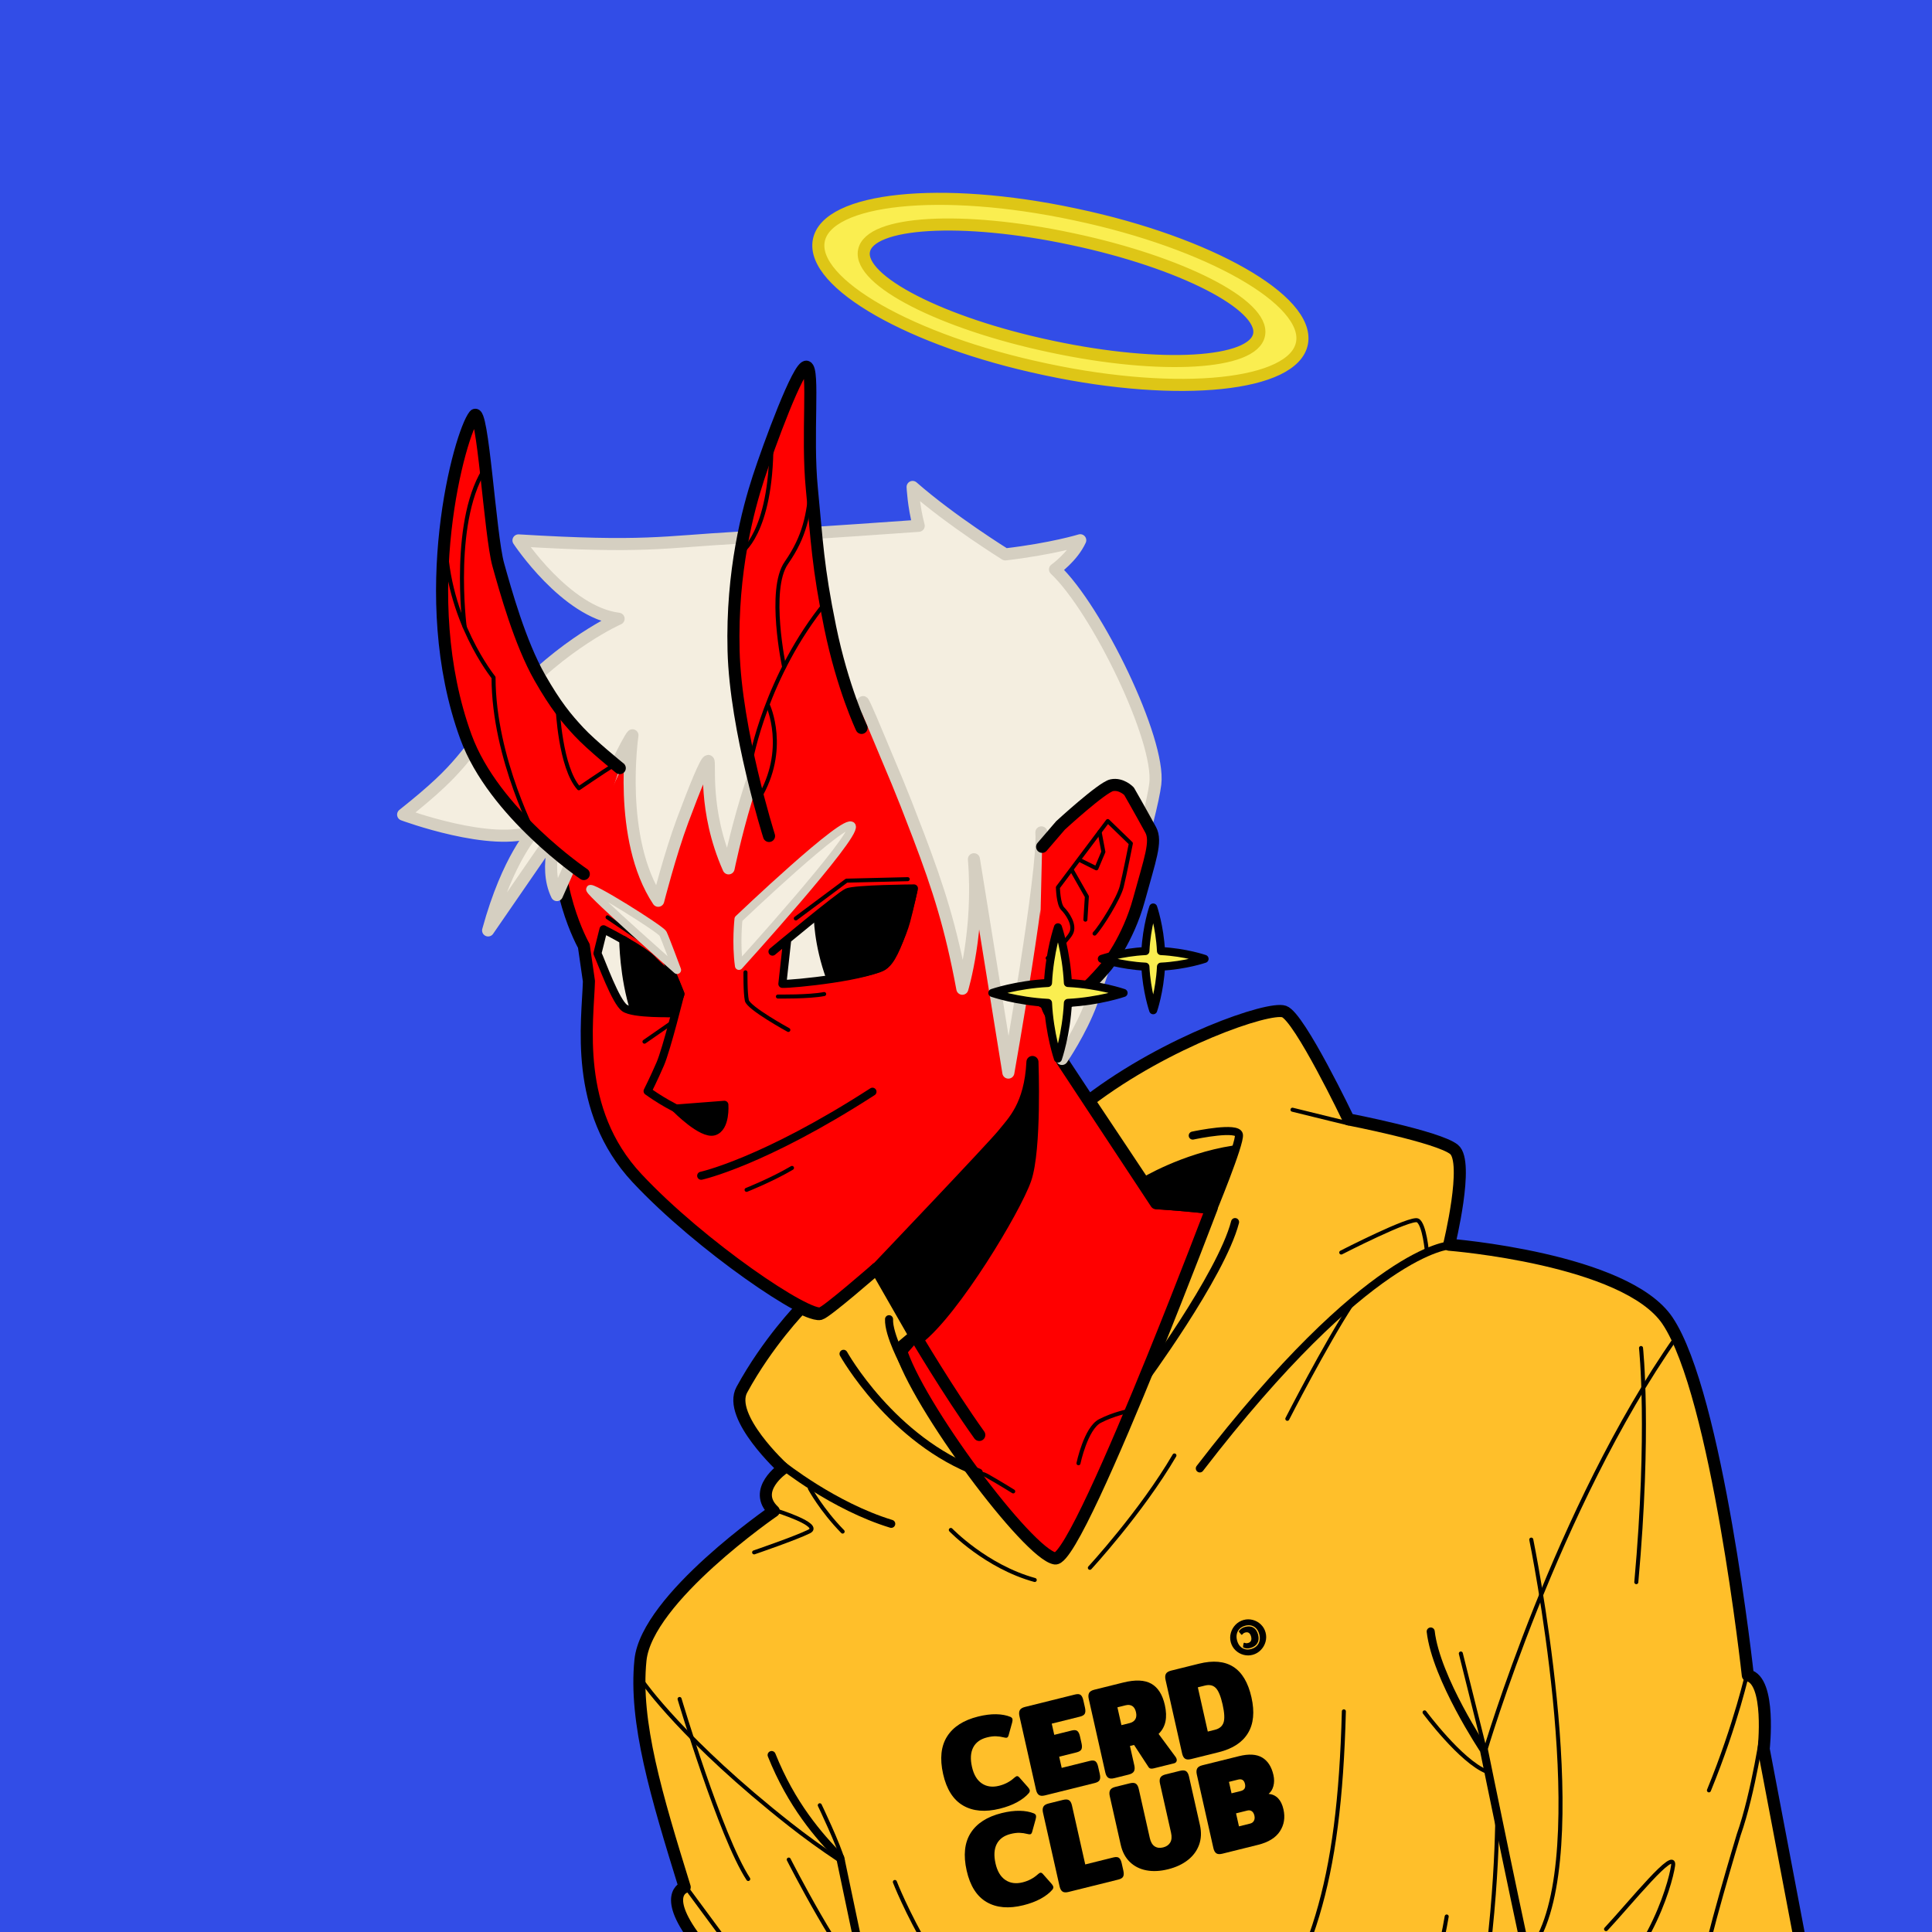 <?xml version="1.0" encoding="UTF-8" standalone="no"?>
<svg height="100%" stroke-miterlimit="10" style="fill-rule:nonzero;clip-rule:evenodd;stroke-linecap:round;stroke-linejoin:round;" version="1.1" viewBox="0 0 2400 2400" width="100%" xml:space="preserve" xmlns="http://www.w3.org/2000/svg" xmlns:vectornator="http://vectornator.io" xmlns:xlink="http://www.w3.org/1999/xlink">
	<rect x="0" y="0" width="2400" height="2400" fill="#333333" stroke="none"/>
	<defs>
		<clipPath id="TextBounds">
			<rect height="1.581" width="21.2" x="1154.99" y="2205.68" />
		</clipPath>
	
	</defs>
	<g id="BG" vectornator:layerName="BG">
		<path d="M-49.677-23.913L2426.55-23.913L2426.55 2443.71L-49.677 2443.71L-49.677-23.913Z" fill="#324de7" fill-rule="evenodd" opacity="1" stroke="#000000" stroke-linecap="round" stroke-linejoin="round" stroke-width="10" />
	</g>
	<g id="Body" vectornator:layerName="Body">
		<path d="M1001.83 713.594C1136.33 665.497 1335.79 735.625 1370.92 913.788C1406.05 1091.95 1319.48 1317.79 1319.48 1317.79L1436.16 1494.7C1436.16 1494.7 1611.26 1502.48 1796.51 1563.28C1796.51 1563.28 2083.96 1507.74 2122.35 1828.34C2142.91 2000.01 2142.91 2036 2142.91 2036L2224.4 2491.68L1933.02 2497.02L1893.02 2266.02L1840.02 2504.02L902.097 2493.62L889.188 2401.97C889.188 2401.97 775.585 2116.67 814.313 2052.12C853.042 1987.58 976.972 1883.01 976.972 1883.01C976.972 1883.01 1066.05 1734.55 1137.05 1658.39L1089.28 1575.77C1089.28 1575.77 1043.32 1620.52 1020.77 1631.27C1004.9 1638.83 870.55 1548.25 791.298 1463.51C712.045 1378.76 730.267 1268.47 731.592 1218.88L725.27 1175.06C725.27 1175.06 553.006 874.092 1001.83 713.594Z" fill="#ff0000" fill-rule="evenodd" opacity="1" stroke="#000000" stroke-linecap="round" stroke-linejoin="round" stroke-width="15" />
		<path d="M1893.09 2269.75C1893.09 2269.75 1856.78 2139.65 1849.22 2123.01L1797.78 2054.93" fill="none" fill-rule="evenodd" opacity="1" stroke="#000000" stroke-linecap="round" stroke-linejoin="round" stroke-width="10" />
		<path d="M1005.93 2241.34L1048.4 2293.55C1048.4 2293.55 1080.25 2432.45 1095.29 2491.73" fill="none" fill-rule="evenodd" opacity="1" stroke="#000000" stroke-linecap="round" stroke-linejoin="round" stroke-width="10" />
		<path d="M1089.04 1576.42C1089.04 1576.42 1233.61 1424.71 1246.05 1409.16C1258.48 1393.62 1279.79 1373.95 1282.54 1319.24C1282.54 1319.24 1286.69 1427.7 1273.77 1464.84C1260.86 1501.97 1184.92 1628.43 1140.19 1662.89L1089.04 1576.42Z" fill="#000000" fill-rule="evenodd" opacity="1" stroke="#000000" stroke-linecap="round" stroke-linejoin="round" stroke-width="15" />
		<path d="M1020.28 1861.04C1020.28 1861.04 1163.58 1842.87 1178.96 1841.47C1194.34 1840.07 1209.71 1824 1225.79 1833.08C1241.87 1842.17 1258.65 1852.66 1258.65 1852.66" fill="#ab7070" fill-opacity="0" fill-rule="evenodd" opacity="1" stroke="#000000" stroke-linecap="round" stroke-linejoin="round" stroke-width="5" />
		<path d="M1339.73 1817.71C1339.73 1817.71 1348.82 1774.37 1366.29 1765.28C1383.77 1756.19 1402.64 1752.7 1402.64 1752.7C1402.64 1752.7 1524.16 1665.58 1685.96 1602.64" fill="#ab7070" fill-opacity="0" fill-rule="evenodd" opacity="1" stroke="#000000" stroke-linecap="round" stroke-linejoin="round" stroke-width="5" />
		<path d="M1136.53 1658.37C1136.53 1658.37 1177.76 1728.41 1216.5 1782.55" fill="#ab7070" fill-opacity="0" fill-rule="evenodd" opacity="1" stroke="#000000" stroke-linecap="round" stroke-linejoin="round" stroke-width="15" />
		<path d="M827.44 1190.41L845.203 1234.35C845.203 1234.35 828.096 1303.33 820.255 1321.49C812.414 1339.65 804.458 1355.43 804.458 1355.43C804.458 1355.43 831.371 1375.32 857.699 1384.68" fill="#ab7070" fill-opacity="0" fill-rule="evenodd" opacity="1" stroke="#000000" stroke-linecap="round" stroke-linejoin="round" stroke-width="10" />
		<path d="M926.061 1207.86C926.061 1207.86 925.722 1233.3 927.757 1242.79C929.791 1252.29 979.304 1279.42 979.304 1279.42" fill="#f4eee0" fill-opacity="0" fill-rule="evenodd" opacity="1" stroke="#000000" stroke-linecap="round" stroke-linejoin="round" stroke-width="5" />
		<path d="M800.583 1294L833.818 1270.94" fill="#f4eee0" fill-opacity="0" fill-rule="evenodd" opacity="1" stroke="#000000" stroke-linecap="round" stroke-linejoin="round" stroke-width="5" />
		<path d="M1296.15 1243.93C1296.15 1243.93 1302.77 1273.89 1329.23 1285.18L1346.74 1228.75C1346.74 1228.75 1332.34 1260.66 1296.15 1243.93Z" fill="#000000" fill-rule="evenodd" opacity="1" stroke="#000000" stroke-linecap="round" stroke-linejoin="round" stroke-width="10" />
		<path d="M839.562 1377.07L899.847 1372.41C899.847 1372.41 902.004 1400.99 886.937 1405.49C871.869 1409.98 839.562 1377.07 839.562 1377.07Z" fill="#000000" fill-rule="evenodd" opacity="1" stroke="#000000" stroke-linecap="round" stroke-linejoin="round" stroke-width="10" />
	</g>
	<g id="Mouth" vectornator:layerName="Mouth">
		<path d="M871.027 1460.56C871.027 1460.56 947.89 1443.93 1083.83 1356.17" fill="#ff0000" fill-opacity="0" fill-rule="evenodd" opacity="1" stroke="#000000" stroke-linecap="round" stroke-linejoin="round" stroke-width="10" />
		<path d="M927.429 1478.07C927.429 1478.07 958.555 1465.75 983.845 1450.84" fill="#ff0000" fill-opacity="0" fill-rule="evenodd" opacity="1" stroke="#000000" stroke-linecap="round" stroke-linejoin="round" stroke-width="5" />
	</g>
	<g id="Eyes" vectornator:layerName="Eyes">
		<path d="M959.599 1182.15C959.599 1182.15 1042.93 1112.71 1052.54 1108.44C1062.16 1104.16 1135.34 1103.63 1135.34 1103.63C1135.34 1103.63 1118.78 1182.15 1100.62 1197.64C1082.46 1213.13 984.17 1222.75 971.884 1222.21L977.76 1168.8" fill="#f4eee0" fill-rule="evenodd" opacity="1" stroke="#000000" stroke-linecap="round" stroke-linejoin="round" stroke-width="10" />
		<path d="M749.674 1154.37C749.674 1154.37 801.488 1180.55 812.171 1193.9L839.413 1220.61L845.289 1235.03L836.208 1258.53C836.208 1258.53 786.937 1260.03 775.848 1252.12C764.759 1244.22 747.538 1196.04 742.196 1184.29L749.674 1154.37Z" fill="#f4eee0" fill-rule="evenodd" opacity="1" stroke="#000000" stroke-linecap="round" stroke-linejoin="round" stroke-width="10" />
		<path d="M966.352 1237.93C966.352 1237.93 1005.27 1238.55 1023.81 1234.84" fill="#f4eee0" fill-opacity="0" fill-rule="evenodd" opacity="1" stroke="#000000" stroke-linecap="round" stroke-linejoin="round" stroke-width="5" />
		<path d="M988.594 1140.94L1051.61 1093.98L1127.6 1092.13" fill="#f4eee0" fill-opacity="0" fill-rule="evenodd" opacity="1" stroke="#000000" stroke-linecap="round" stroke-linejoin="round" stroke-width="5" />
		<path d="M754.747 1139.5C763.329 1145.2 808.543 1176.09 808.543 1176.09L829.09 1195.52" fill="#f4eee0" fill-opacity="0" fill-rule="evenodd" opacity="1" stroke="#000000" stroke-linecap="round" stroke-linejoin="round" stroke-width="5" />
	</g>
	<g id="Pupils" vectornator:layerName="Pupils">
		<path d="M774.21 1167.42C774.21 1167.42 774.568 1214.02 788.19 1255.6C788.19 1255.6 826.546 1259.19 834.432 1258.47L842.677 1235.89L836.225 1215.81L801.812 1186.06L774.21 1167.42Z" fill="#000000" fill-rule="evenodd" opacity="1" stroke="#000000" stroke-linecap="round" stroke-linejoin="round" stroke-width="10" />
		<path d="M1015.94 1137.32C1015.94 1137.32 1015.49 1171.75 1031.57 1215.5C1031.57 1215.5 1087.47 1207.41 1097.4 1200.39C1107.33 1193.37 1121.39 1160.42 1125.77 1144.03C1130.15 1127.64 1134.7 1105.92 1134.7 1105.92L1054.14 1108.33L1015.94 1137.32Z" fill="#000000" fill-rule="evenodd" opacity="1" stroke="#000000" stroke-linecap="round" stroke-linejoin="round" stroke-width="10" />
	</g>
	<g id="Hair" vectornator:layerName="Hair">
		<path d="M715.844 1016.69C721.027 1009.89 726.279 1003.11 731.56 996.429" fill="#f4eee0" fill-rule="evenodd" opacity="1" stroke="#b1aca0" stroke-linecap="round" stroke-linejoin="round" stroke-width="10" />
		<path d="M691.843 1111.91C691.843 1111.91 774.095 925.594 785.642 913.415C785.642 913.415 766.539 1042.01 817.662 1118.97C817.662 1118.97 832.504 1060.7 847.896 1019.47C863.288 978.245 876.481 945.812 879.78 945.262C883.078 944.712 872.792 1006.14 905.09 1078.71C905.09 1078.71 936.813 921.724 982.906 870.74C982.906 870.74 987.991 913.384 1010.97 952.463C1010.97 952.463 1038.24 909.466 1072.18 872.177C1072.18 872.177 1073.76 872.958 1092.71 918.813C1111.67 964.669 1116.2 972.955 1141.19 1038.73C1166.19 1104.51 1181.36 1152.4 1195.45 1228.25C1195.45 1228.25 1217.24 1156.68 1209.84 1067.37L1252.62 1332.42C1252.62 1332.42 1297.3 1080.87 1293.65 1034.02L1307.9 1248.58C1307.9 1248.58 1306.41 1275.85 1319.22 1315.45C1319.22 1315.45 1342.69 1281.17 1355.85 1245.37C1388.17 1157.4 1430.44 1012.78 1435.14 973.868C1441.76 919.116 1362.34 756.064 1310.59 707.328C1310.59 707.328 1332.27 692.129 1341.92 671.097C1341.92 671.097 1307.45 681.785 1248.83 688.681C1248.83 688.681 1181.6 646.962 1133.68 604.899C1133.68 604.899 1134.71 628.689 1141.26 653.168C1141.26 653.168 1011.76 662.511 917.134 667.918C822.51 673.325 800.881 680.76 644.075 671.297C644.075 671.297 702.878 760.514 768.439 768.625C768.439 768.625 699.498 799.04 634.613 871.36C569.728 943.68 579.866 949.087 500.787 1011.94C500.787 1011.94 611.633 1053.17 663.676 1032.22C663.676 1032.22 631.137 1065.34 606.36 1155.81L694.361 1028.08C694.361 1028.08 674.13 1075.72 691.843 1111.91Z" fill="#f4eee0" fill-rule="evenodd" opacity="1" stroke="#d5cfc1" stroke-linecap="round" stroke-linejoin="round" stroke-width="15" />
		<path d="M917.396 1141.63C917.396 1141.63 914.005 1171.59 917.962 1199.86C917.962 1199.86 1063.59 1039.35 1058.16 1026.31C1052.5 1012.74 917.396 1141.63 917.396 1141.63Z" fill="#f4eee0" fill-rule="evenodd" opacity="1" stroke="#d5cfc1" stroke-linecap="round" stroke-linejoin="round" stroke-width="10" />
		<path d="M841.081 1204.94C841.081 1204.94 735.935 1112.23 733.109 1104.89C730.282 1097.54 820.73 1154.07 823.557 1159.72C826.383 1165.37 841.081 1204.94 841.081 1204.94Z" fill="#f4eee0" fill-rule="evenodd" opacity="1" stroke="#d5cfc1" stroke-linecap="round" stroke-linejoin="round" stroke-width="10" />
	</g>
	<g id="Ears" vectornator:layerName="Ears">
		<path d="M1290.09 1240.66C1290.09 1240.66 1304.92 1254.25 1324.69 1245.6C1344.46 1236.95 1374.52 1200.3 1374.52 1200.3C1374.52 1200.3 1401.3 1167.35 1414.89 1117.51C1428.48 1067.67 1437.28 1045.29 1429.38 1030.81C1415.67 1005.7 1402.55 982.93 1402.55 982.93C1402.55 982.93 1393.09 972.965 1381.04 975.46C1368.98 977.954 1317.43 1025.35 1317.43 1025.35L1294.56 1051.96" fill="#ff0000" fill-rule="evenodd" opacity="1" stroke="#000000" stroke-linecap="round" stroke-linejoin="round" stroke-width="15" />
		<path d="M1301.42 1190.25C1301.42 1190.25 1325.1 1169.76 1330.56 1159.29C1336.03 1148.81 1325.55 1134.24 1320.09 1128.78C1314.62 1123.31 1314.17 1102.36 1314.17 1102.36L1376.1 1019.94L1404.79 1047.72C1404.79 1047.72 1397.05 1086.88 1393.41 1101.45C1389.76 1116.02 1367.9 1151.09 1359.71 1159.74" fill="#ab7070" fill-opacity="0" fill-rule="evenodd" opacity="1" stroke="#000000" stroke-linecap="round" stroke-linejoin="round" stroke-width="5" />
		<path d="M1342.86 1069.12L1361.98 1078.68L1370.64 1058.19C1370.64 1058.19 1366.63 1037.24 1365.96 1033.48" fill="#ab7070" fill-opacity="0" fill-rule="evenodd" opacity="1" stroke="#000000" stroke-linecap="round" stroke-linejoin="round" stroke-width="5" />
		<path d="M1331.6 1081.18L1350.14 1113.75L1348.32 1142.44" fill="#ab7070" fill-opacity="0" fill-rule="evenodd" opacity="1" stroke="#000000" stroke-linecap="round" stroke-linejoin="round" stroke-width="5" />
	</g>
	<g id="Horns" vectornator:layerName="Horns">
		<path d="M725.217 1085.77C725.217 1085.77 613.461 1010.41 578.758 915.295C515.099 740.81 571.281 538.301 589.281 515.955C599.65 503.084 608.605 664.5 618.956 701.453C627.852 733.216 645.935 798.675 670.595 841.829C690.457 876.589 703.492 892.107 719.01 908.866C734.528 925.625 769.908 954.178 769.908 954.178" fill="#ff0000" fill-rule="evenodd" opacity="1" stroke="#000000" stroke-linecap="round" stroke-linejoin="round" stroke-width="15" />
		<path d="M955.333 1038.48C955.333 1038.48 913.82 907.214 911.275 808.239C908.73 709.264 929.411 632.634 942.275 593.239C955.138 553.844 992.398 452.337 1002.05 455.553C1011.69 458.769 1002.05 540.774 1008.48 606.7C1014.91 672.625 1015.8 703.666 1031.27 779.239C1046.75 854.813 1070.27 904.239 1070.27 904.239" fill="#ff0000" fill-rule="evenodd" opacity="1" stroke="#000000" stroke-linecap="round" stroke-linejoin="round" stroke-width="15" />
		<path d="M932.844 944.433C932.844 944.433 951.347 839.584 1026.13 747.842" fill="#f4eee0" fill-opacity="0" fill-rule="evenodd" opacity="1" stroke="#000000" stroke-linecap="round" stroke-linejoin="round" stroke-width="5" />
		<path d="M974.054 828.413C974.054 828.413 953.66 732.423 976.788 699.272C999.917 666.121 1004.54 639.138 1007.63 602.903" fill="#f4eee0" fill-opacity="0" fill-rule="evenodd" opacity="1" stroke="#000000" stroke-linecap="round" stroke-linejoin="round" stroke-width="5" />
		<path d="M919.738 686.937C919.738 686.937 958.285 663.808 958.285 550.479" fill="#f4eee0" fill-opacity="0" fill-rule="evenodd" opacity="1" stroke="#000000" stroke-linecap="round" stroke-linejoin="round" stroke-width="5" />
		<path d="M953.942 876.125C953.942 876.125 979.541 930.854 942.466 992.204" fill="#f4eee0" fill-opacity="0" fill-rule="evenodd" opacity="1" stroke="#000000" stroke-linecap="round" stroke-linejoin="round" stroke-width="5" />
		<path d="M667.36 1043.44C667.36 1043.44 613.101 942.904 613.101 841.568C613.101 841.568 554.853 769.755 553.257 669.217" fill="#f4eee0" fill-opacity="0" fill-rule="evenodd" opacity="1" stroke="#000000" stroke-linecap="round" stroke-linejoin="round" stroke-width="5" />
		<path d="M577.195 778.532C577.195 778.532 559.641 642.088 605.122 578.254" fill="#f4eee0" fill-opacity="0" fill-rule="evenodd" opacity="1" stroke="#000000" stroke-linecap="round" stroke-linejoin="round" stroke-width="5" />
		<path d="M692.75 879.66C692.75 879.66 695.911 953.4 719.086 979.208C719.086 979.208 745.948 960.773 764.383 949.186" fill="#f4eee0" fill-opacity="0" fill-rule="evenodd" opacity="1" stroke="#000000" stroke-linecap="round" stroke-linejoin="round" stroke-width="5" />
	</g>
	<g id="Top" vectornator:layerName="Top">
		<path d="M994.991 1625.03C994.991 1625.03 953.682 1667.41 921.535 1726.41C903.189 1760.08 972.876 1824.2 972.876 1824.2C972.876 1824.2 933.537 1851.12 961.236 1877.09C961.236 1877.09 803.482 1985.44 795.61 2062.27C787.738 2139.11 815.451 2230.86 850.569 2344.32C850.569 2344.32 819.997 2353.74 868.655 2414.87L880.055 2494.95L2251.82 2493.42L2190.9 2172.64C2190.9 2172.64 2200.4 2087.14 2171.22 2081.2C2171.22 2081.2 2133.13 1732.41 2071.41 1640.59C2019.58 1563.48 1800.19 1546.22 1800.19 1546.22C1800.19 1546.22 1825.38 1443.5 1806.28 1427.88C1787.18 1412.25 1675.2 1390.55 1675.2 1390.55C1675.2 1390.55 1614.29 1263.16 1595.17 1256.56C1576.04 1249.97 1449.78 1293.4 1352.82 1367.27C1352.82 1367.27 1434.01 1488.9 1437.47 1494.63C1437.47 1494.63 1491.09 1498.5 1505.19 1500.7C1505.19 1500.7 1471.82 1588.89 1432.45 1685.89C1383.92 1805.43 1326.25 1938.34 1310.67 1935.98C1277.67 1930.98 1138.18 1744.42 1118.2 1674.47L1136.46 1659.16L1088.83 1576.01C1088.83 1576.01 1026.62 1630.27 1018.86 1632.26C1012.9 1633.79 994.991 1625.03 994.991 1625.03Z" fill="#ffbf2a" fill-rule="evenodd" opacity="1" stroke="#000000" stroke-linecap="round" stroke-linejoin="round" stroke-width="15" />
		<path d="M1505 1506.88C1505 1506.88 1541.11 1419.62 1539.02 1409.51C1536.93 1399.39 1487.81 1409.33 1481.67 1410.66" fill="#2d2b27" fill-opacity="0" fill-rule="evenodd" opacity="1" stroke="#000000" stroke-linecap="round" stroke-linejoin="round" stroke-width="10" />
		<path d="M971.833 1820.02C971.833 1820.02 1035.7 1871.22 1107.13 1892.96" fill="#2d2b27" fill-opacity="0" fill-rule="evenodd" opacity="1" stroke="#000000" stroke-linecap="round" stroke-linejoin="round" stroke-width="10" />
		<path d="M1800.88 1547.04C1800.88 1547.04 1700.48 1551.06 1490.46 1824.13" fill="#2d2b27" fill-opacity="0" fill-rule="evenodd" opacity="1" stroke="#000000" stroke-linecap="round" stroke-linejoin="round" stroke-width="10" />
		<path d="M1777.27 2026.69C1784.03 2084.95 1843.4 2173.88 1843.4 2173.88C1843.4 2173.88 1892.28 2414.13 1913.31 2503.86" fill="#f4eee0" fill-opacity="0" fill-rule="evenodd" opacity="1" stroke="#000000" stroke-linecap="round" stroke-linejoin="round" stroke-width="10" />
		<path d="M958.548 2180.17C983.049 2241.42 1017.13 2281.08 1043.77 2307.72L1082.92 2494.15" fill="#f4eee0" fill-opacity="0" fill-rule="evenodd" opacity="1" stroke="#000000" stroke-linecap="round" stroke-linejoin="round" stroke-width="10" />
		<path d="M1844.78 2175.43C1844.78 2175.43 1933.98 1872.4 2082.03 1661.59" fill="#f4eee0" fill-opacity="0" fill-rule="evenodd" opacity="1" stroke="#000000" stroke-linecap="round" stroke-linejoin="round" stroke-width="5" />
		<path d="M798.642 2089.38C798.642 2089.38 849.207 2162.52 981.47 2266.56C999.975 2281.12 1020.11 2295.76 1041.95 2310.25" fill="#f4eee0" fill-opacity="0" fill-rule="evenodd" opacity="1" stroke="#000000" stroke-linecap="round" stroke-linejoin="round" stroke-width="5" />
		<g fill="#f4eee0" fill-opacity="0" opacity="1" stroke="none">
			<path clip-path="url(#TextBounds)" d="M1162.76 2216.7L1163.85 2216.7L1163.85 2216.76C1163.85 2217.12 1163.73 2217.48 1163.48 2217.85C1163.24 2218.23 1162.9 2218.5 1162.47 2218.67C1162.05 2218.85 1161.55 2218.94 1160.97 2218.94C1159.81 2218.94 1158.87 2218.53 1158.13 2217.73C1157.4 2216.92 1157.03 2215.72 1157.03 2214.11C1157.03 2212.51 1157.4 2211.31 1158.13 2210.5C1158.86 2209.69 1159.81 2209.29 1160.98 2209.29C1161.55 2209.29 1162.05 2209.38 1162.47 2209.55C1162.9 2209.72 1163.24 2210 1163.48 2210.38C1163.73 2210.75 1163.85 2211.12 1163.85 2211.46L1163.85 2211.52L1162.76 2211.52L1162.76 2211.46C1162.76 2211.24 1162.69 2211.03 1162.55 2210.82C1162.41 2210.61 1162.21 2210.46 1161.95 2210.36C1161.7 2210.25 1161.38 2210.2 1161.02 2210.2C1160.09 2210.2 1159.4 2210.57 1158.94 2211.3C1158.49 2212.04 1158.26 2212.97 1158.26 2214.11C1158.26 2215.26 1158.49 2216.2 1158.95 2216.93C1159.4 2217.66 1160.09 2218.03 1161.01 2218.03C1161.65 2218.03 1162.1 2217.89 1162.36 2217.63C1162.63 2217.37 1162.76 2217.08 1162.76 2216.76L1162.76 2216.7Z" fill-rule="evenodd" />
			<path clip-path="url(#TextBounds)" d="M1165.17 2218.66L1165.17 2209.56L1170.31 2209.56L1170.31 2210.57L1166.35 2210.57L1166.35 2213.43L1169.81 2213.43L1169.81 2214.34L1166.35 2214.34L1166.35 2217.66L1170.63 2217.66L1170.63 2218.66L1165.17 2218.66Z" fill-rule="evenodd" />
			<path clip-path="url(#TextBounds)" d="M1158.53 2235.18L1157.35 2235.18L1157.35 2226.08L1160.16 2226.08C1160.85 2226.08 1161.37 2226.18 1161.72 2226.38C1162.07 2226.58 1162.35 2226.87 1162.55 2227.25C1162.75 2227.62 1162.85 2228.03 1162.85 2228.47C1162.85 2228.83 1162.79 2229.17 1162.65 2229.5C1162.51 2229.82 1162.32 2230.12 1162.07 2230.38C1161.82 2230.64 1161.44 2230.88 1160.92 2231.09C1161.12 2231.19 1161.26 2231.3 1161.36 2231.4C1161.46 2231.5 1161.57 2231.65 1161.72 2231.87C1161.86 2232.09 1161.98 2232.3 1162.09 2232.49L1163.53 2235.18L1162.18 2235.18L1160.92 2232.79C1160.62 2232.21 1160.22 2231.7 1159.73 2231.27L1158.53 2231.27L1158.53 2235.18ZM1158.53 2230.36L1159.69 2230.36C1160.18 2230.36 1160.55 2230.28 1160.8 2230.13C1161.05 2229.98 1161.25 2229.76 1161.4 2229.48C1161.55 2229.19 1161.62 2228.88 1161.62 2228.55C1161.62 2228.27 1161.56 2228.01 1161.45 2227.79C1161.33 2227.56 1161.16 2227.38 1160.93 2227.23C1160.7 2227.07 1160.32 2227 1159.77 2227L1158.53 2227L1158.53 2230.36Z" fill-rule="evenodd" />
			<path clip-path="url(#TextBounds)" d="M1164.62 2235.18L1164.62 2226.08L1167.13 2226.08C1168.36 2226.08 1169.25 2226.25 1169.82 2226.58C1170.39 2226.91 1170.83 2227.42 1171.15 2228.1C1171.47 2228.78 1171.62 2229.61 1171.62 2230.59C1171.62 2231.51 1171.48 2232.31 1171.19 2232.98C1170.91 2233.65 1170.47 2234.19 1169.89 2234.58C1169.31 2234.98 1168.44 2235.18 1167.3 2235.18L1164.62 2235.18ZM1165.8 2234.17L1167.2 2234.17C1168.03 2234.17 1168.66 2234.05 1169.08 2233.81C1169.51 2233.56 1169.83 2233.18 1170.05 2232.66C1170.28 2232.14 1170.39 2231.48 1170.39 2230.7C1170.39 2229.91 1170.29 2229.23 1170.09 2228.66C1169.88 2228.09 1169.57 2227.67 1169.15 2227.4C1168.73 2227.13 1168.07 2227 1167.17 2227L1165.8 2227L1165.8 2234.17Z" fill-rule="evenodd" />
			<path clip-path="url(#TextBounds)" d="M1162.76 2249.74L1163.85 2249.74L1163.85 2249.8C1163.85 2250.16 1163.73 2250.52 1163.48 2250.89C1163.24 2251.26 1162.9 2251.54 1162.47 2251.71C1162.05 2251.89 1161.55 2251.97 1160.97 2251.97C1159.81 2251.97 1158.87 2251.57 1158.13 2250.77C1157.4 2249.96 1157.03 2248.76 1157.03 2247.15C1157.03 2245.55 1157.4 2244.35 1158.13 2243.54C1158.86 2242.73 1159.81 2242.33 1160.98 2242.33C1161.55 2242.33 1162.05 2242.41 1162.47 2242.59C1162.9 2242.76 1163.24 2243.04 1163.48 2243.41C1163.73 2243.79 1163.85 2244.15 1163.85 2244.5L1163.85 2244.56L1162.76 2244.56L1162.76 2244.5C1162.76 2244.28 1162.69 2244.06 1162.55 2243.86C1162.41 2243.65 1162.21 2243.5 1161.95 2243.39C1161.7 2243.29 1161.38 2243.24 1161.02 2243.24C1160.09 2243.24 1159.4 2243.61 1158.94 2244.34C1158.49 2245.08 1158.26 2246.01 1158.26 2247.15C1158.26 2248.3 1158.49 2249.24 1158.95 2249.97C1159.4 2250.7 1160.09 2251.06 1161.01 2251.06C1161.65 2251.06 1162.1 2250.93 1162.36 2250.67C1162.63 2250.41 1162.76 2250.12 1162.76 2249.8L1162.76 2249.74Z" fill-rule="evenodd" />
			<path clip-path="url(#TextBounds)" d="M1165.17 2251.7L1165.17 2242.6L1166.35 2242.6L1166.35 2250.69L1171.12 2250.69L1171.12 2251.7L1165.17 2251.7Z" fill-rule="evenodd" />
			<path clip-path="url(#TextBounds)" d="M1157.22 2259.12L1158.4 2259.12L1158.4 2264.97C1158.4 2265.82 1158.48 2266.39 1158.65 2266.68C1158.82 2266.97 1159.07 2267.19 1159.43 2267.35C1159.78 2267.5 1160.17 2267.58 1160.6 2267.58C1161.02 2267.58 1161.39 2267.5 1161.71 2267.35C1162.04 2267.19 1162.28 2266.95 1162.44 2266.62C1162.59 2266.29 1162.67 2265.6 1162.67 2264.55L1162.67 2259.12L1163.76 2259.12L1163.76 2264.86C1163.76 2265.92 1163.64 2266.67 1163.39 2267.1C1163.15 2267.53 1162.8 2267.87 1162.34 2268.12C1161.88 2268.37 1161.3 2268.49 1160.6 2268.49C1159.95 2268.49 1159.36 2268.39 1158.82 2268.19C1158.28 2267.99 1157.88 2267.68 1157.61 2267.26C1157.35 2266.84 1157.22 2266.13 1157.22 2265.13L1157.22 2259.12Z" fill-rule="evenodd" />
			<path clip-path="url(#TextBounds)" d="M1169.44 2263.43C1170.15 2263.61 1170.68 2263.9 1171 2264.32C1171.32 2264.74 1171.48 2265.21 1171.48 2265.73C1171.48 2266.16 1171.37 2266.57 1171.15 2266.96C1170.93 2267.34 1170.61 2267.64 1170.2 2267.87C1169.79 2268.1 1169.08 2268.21 1168.07 2268.21L1165.35 2268.21L1165.35 2259.12L1167.76 2259.12C1168.86 2259.12 1169.6 2259.2 1169.98 2259.36C1170.36 2259.52 1170.64 2259.75 1170.83 2260.06C1171.02 2260.37 1171.12 2260.71 1171.12 2261.09C1171.12 2261.5 1171 2261.91 1170.76 2262.33C1170.51 2262.74 1170.07 2263.11 1169.44 2263.43ZM1166.53 2263.08L1167.67 2263.08C1168.25 2263.08 1168.69 2263 1168.98 2262.84C1169.28 2262.69 1169.51 2262.46 1169.68 2262.17C1169.86 2261.88 1169.94 2261.58 1169.94 2261.27C1169.94 2260.93 1169.81 2260.64 1169.53 2260.4C1169.26 2260.16 1168.77 2260.04 1168.07 2260.04L1166.53 2260.04L1166.53 2263.08ZM1166.53 2267.31L1168.2 2267.31C1168.99 2267.31 1169.53 2267.16 1169.82 2266.86C1170.11 2266.57 1170.26 2266.22 1170.26 2265.82C1170.26 2265.49 1170.16 2265.2 1169.97 2264.92C1169.79 2264.65 1169.51 2264.43 1169.14 2264.25C1168.77 2264.08 1168.2 2263.99 1167.41 2263.99L1166.53 2263.99L1166.53 2267.31Z" fill-rule="evenodd" />
		</g>
		<g opacity="1">
			<path d="M1242.07 2246.79C1223.87 2251.32 1208.64 2250.01 1196.37 2242.88C1184.1 2235.75 1175.83 2222.7 1171.56 2203.74C1167.27 2184.67 1168.92 2169.13 1176.51 2157.12C1184.1 2145.1 1196.94 2136.85 1215.04 2132.35C1223.24 2130.31 1230.73 2129.36 1237.52 2129.49C1244.31 2129.62 1250.2 2130.72 1255.21 2132.77C1256.62 2133.45 1257.47 2134.37 1257.73 2135.56C1257.95 2136.53 1257.8 2137.99 1257.29 2139.93L1252.92 2155.7C1252.46 2157.4 1251.68 2158.39 1250.58 2158.67C1249.88 2158.84 1248.63 2158.7 1246.84 2158.23C1243.7 2157.42 1240.51 2156.96 1237.27 2156.86C1234.02 2156.75 1230.35 2157.21 1226.25 2158.23C1217.95 2160.29 1212.19 2164.46 1208.95 2170.72C1205.71 2176.99 1205.2 2185.02 1207.41 2194.83C1209.59 2204.52 1213.67 2211.39 1219.65 2215.42C1225.62 2219.45 1232.76 2220.44 1241.06 2218.37C1248.26 2216.59 1254.49 2213.33 1259.76 2208.6C1261.17 2207.35 1262.22 2206.63 1262.92 2206.45C1264.02 2206.18 1265.14 2206.7 1266.28 2208.01L1276.91 2220.04C1278.2 2221.54 1278.95 2222.78 1279.17 2223.75C1279.43 2224.93 1279.08 2226.16 1278.1 2227.43C1274.5 2231.62 1269.65 2235.39 1263.53 2238.73C1257.42 2242.07 1250.27 2244.75 1242.07 2246.79Z" fill="#000000" fill-rule="evenodd" opacity="1" stroke="none" />
			<path d="M1298.07 2230.31C1294.77 2231.13 1292.27 2230.96 1290.58 2229.78C1288.89 2228.61 1287.7 2226.46 1286.99 2223.34L1266.4 2131.87C1265.7 2128.74 1265.85 2126.26 1266.86 2124.41C1267.87 2122.57 1270.03 2121.24 1273.33 2120.42L1335.42 2104.98C1338.62 2104.19 1340.96 2104.37 1342.44 2105.54C1343.91 2106.71 1345.02 2108.91 1345.74 2112.14L1347.78 2121.19C1348.51 2124.43 1348.46 2126.91 1347.64 2128.65C1346.82 2130.39 1344.81 2131.66 1341.61 2132.46L1306.51 2141.18L1309.64 2155.08L1331.24 2149.71C1334.44 2148.91 1336.77 2149.1 1338.25 2150.27C1339.73 2151.44 1340.83 2153.64 1341.56 2156.87L1343.52 2165.6C1344.25 2168.83 1344.2 2171.32 1343.38 2173.06C1342.56 2174.8 1340.55 2176.06 1337.35 2176.86L1315.75 2182.23L1318.88 2196.13L1353.82 2187.44C1357.02 2186.64 1359.36 2186.83 1360.84 2188C1362.32 2189.17 1363.42 2191.37 1364.15 2194.6L1366.18 2203.65C1366.91 2206.88 1366.86 2209.37 1366.04 2211.11C1365.22 2212.85 1363.21 2214.12 1360.01 2214.91L1298.07 2230.31Z" fill="#000000" fill-rule="evenodd" opacity="1" stroke="none" />
			<path d="M1384.16 2208.91C1380.86 2209.73 1378.36 2209.55 1376.67 2208.38C1374.98 2207.21 1373.79 2205.06 1373.08 2201.94L1352.49 2110.47C1351.79 2107.34 1351.94 2104.86 1352.95 2103.01C1353.96 2101.17 1356.12 2099.84 1359.42 2099.02L1395.26 2090.11C1410.26 2086.38 1421.91 2086.87 1430.2 2091.57C1438.49 2096.28 1444.09 2105.1 1447 2118.03C1448.75 2125.79 1449 2132.64 1447.75 2138.58C1446.5 2144.52 1443.66 2149.63 1439.24 2153.92L1460.43 2182.61C1461.03 2183.37 1461.44 2184.29 1461.69 2185.37C1461.95 2186.55 1461.8 2187.62 1461.22 2188.56C1460.64 2189.5 1459.75 2190.12 1458.55 2190.42L1433.2 2196.72C1431.6 2197.12 1430.27 2197.19 1429.21 2196.94C1428.15 2196.69 1427.29 2196.03 1426.62 2194.94L1408.76 2167.64L1403.66 2168.91L1409.08 2192.99C1409.78 2196.11 1409.63 2198.6 1408.62 2200.44C1407.61 2202.28 1405.4 2203.63 1402 2204.47L1384.16 2208.91ZM1403.28 2140.5C1406.48 2139.71 1408.8 2138.16 1410.24 2135.87C1411.68 2133.58 1411.98 2130.6 1411.16 2126.94C1410.31 2123.17 1408.75 2120.6 1406.49 2119.23C1404.23 2117.85 1401.5 2117.57 1398.3 2118.36L1388.1 2120.9L1393.08 2143.04L1403.28 2140.5Z" fill="#000000" fill-rule="evenodd" opacity="1" stroke="none" />
			<path d="M1479.54 2185.2C1476.24 2186.02 1473.75 2185.84 1472.06 2184.67C1470.37 2183.5 1469.17 2181.35 1468.47 2178.22L1447.88 2086.75C1447.18 2083.63 1447.33 2081.14 1448.34 2079.3C1449.35 2077.46 1451.51 2076.12 1454.81 2075.3L1489.3 2066.73C1524.6 2057.95 1546.37 2071.88 1554.61 2108.51C1558.69 2126.61 1557.24 2141.42 1550.28 2152.94C1543.32 2164.45 1531.24 2172.35 1514.04 2176.62L1479.54 2185.2ZM1509.21 2148.81C1514.8 2147.42 1518.38 2144.43 1519.93 2139.83C1521.48 2135.24 1521.1 2127.77 1518.77 2117.42C1516.44 2107.08 1513.6 2100.22 1510.26 2096.84C1506.91 2093.47 1502.44 2092.47 1496.84 2093.87L1487.99 2096.06L1500.36 2151.01L1509.21 2148.81Z" fill="#000000" fill-rule="evenodd" opacity="1" stroke="none" />
			<path d="M1271.32 2366.74C1253.12 2371.26 1237.89 2369.96 1225.62 2362.82C1213.35 2355.69 1205.08 2342.65 1200.81 2323.68C1196.52 2304.61 1198.17 2289.07 1205.76 2277.06C1213.35 2265.05 1226.19 2256.79 1244.29 2252.29C1252.49 2250.26 1259.98 2249.3 1266.77 2249.44C1273.56 2249.57 1279.45 2250.66 1284.46 2252.72C1285.87 2253.39 1286.72 2254.32 1286.98 2255.5C1287.2 2256.47 1287.06 2257.93 1286.54 2259.88L1282.17 2275.64C1281.71 2277.35 1280.93 2278.34 1279.83 2278.61C1279.13 2278.79 1277.89 2278.64 1276.09 2278.18C1272.95 2277.36 1269.76 2276.91 1266.52 2276.8C1263.27 2276.7 1259.6 2277.16 1255.5 2278.18C1247.2 2280.24 1241.44 2284.4 1238.2 2290.67C1234.97 2296.93 1234.45 2304.97 1236.66 2314.77C1238.84 2324.47 1242.92 2331.33 1248.9 2335.37C1254.87 2339.4 1262.01 2340.38 1270.31 2338.32C1277.51 2336.53 1283.74 2333.27 1289.01 2328.55C1290.42 2327.29 1291.47 2326.57 1292.17 2326.4C1293.27 2326.13 1294.39 2326.64 1295.53 2327.95L1306.16 2339.99C1307.45 2341.49 1308.2 2342.72 1308.42 2343.69C1308.69 2344.88 1308.33 2346.1 1307.35 2347.37C1303.75 2351.56 1298.9 2355.33 1292.79 2358.67C1286.67 2362.01 1279.52 2364.7 1271.32 2366.74Z" fill="#000000" fill-rule="evenodd" opacity="1" stroke="none" />
			<path d="M1327.32 2350.26C1324.02 2351.08 1321.52 2350.9 1319.83 2349.73C1318.14 2348.55 1316.95 2346.41 1316.25 2343.28L1295.66 2251.81C1294.95 2248.69 1295.11 2246.2 1296.12 2244.36C1297.13 2242.52 1299.28 2241.18 1302.58 2240.36L1320.43 2235.93C1323.83 2235.08 1326.37 2235.22 1328.04 2236.34C1329.72 2237.46 1330.92 2239.63 1331.65 2242.86L1348.13 2316.07L1383.08 2307.38C1386.28 2306.59 1388.61 2306.78 1390.09 2307.94C1391.57 2309.11 1392.67 2311.31 1393.4 2314.55L1395.44 2323.6C1396.16 2326.83 1396.12 2329.31 1395.29 2331.05C1394.47 2332.79 1392.46 2334.06 1389.26 2334.86L1327.32 2350.26Z" fill="#000000" fill-rule="evenodd" opacity="1" stroke="none" />
			<path d="M1451 2322.07C1441.2 2324.51 1432.22 2324.95 1424.06 2323.39C1415.89 2321.84 1409.04 2318.36 1403.5 2312.97C1397.95 2307.58 1394.19 2300.47 1392.2 2291.63L1378.59 2231.19C1377.89 2228.07 1378.04 2225.58 1379.06 2223.74C1380.07 2221.9 1382.22 2220.56 1385.52 2219.74L1403.37 2215.31C1406.77 2214.46 1409.31 2214.6 1410.98 2215.72C1412.66 2216.84 1413.86 2219.01 1414.59 2222.24L1428.3 2283.17C1429.44 2288.23 1431.47 2291.71 1434.38 2293.61C1437.28 2295.5 1440.79 2295.94 1444.89 2294.92C1448.99 2293.9 1451.93 2291.86 1453.72 2288.8C1455.52 2285.73 1455.84 2281.67 1454.7 2276.61L1440.99 2215.68C1440.28 2212.56 1440.44 2210.07 1441.45 2208.23C1442.46 2206.39 1444.61 2205.05 1447.91 2204.23L1465.76 2199.8C1469.16 2198.95 1471.7 2199.09 1473.38 2200.21C1475.05 2201.33 1476.25 2203.5 1476.98 2206.73L1490.59 2267.18C1492.58 2276.01 1492.24 2284.14 1489.59 2291.57C1486.93 2299 1482.28 2305.33 1475.65 2310.57C1469.01 2315.8 1460.8 2319.63 1451 2322.07Z" fill="#000000" fill-rule="evenodd" opacity="1" stroke="none" />
			<path d="M1518.39 2302.75C1515.09 2303.58 1512.6 2303.4 1510.91 2302.23C1509.22 2301.05 1508.02 2298.9 1507.32 2295.78L1486.73 2204.31C1486.03 2201.19 1486.18 2198.7 1487.19 2196.86C1488.2 2195.01 1490.36 2193.68 1493.66 2192.86L1539.1 2181.56C1551.3 2178.53 1560.9 2179.1 1567.91 2183.27C1574.92 2187.45 1579.59 2194.71 1581.92 2205.05C1583.01 2209.9 1583 2214.42 1581.89 2218.62C1580.78 2222.83 1578.79 2226.08 1575.93 2228.38C1585.56 2229.4 1591.7 2235.84 1594.37 2247.69C1596.65 2257.82 1595.18 2266.88 1589.96 2274.89C1584.75 2282.9 1575.69 2288.51 1562.79 2291.72L1518.39 2302.75ZM1541.25 2224.89C1545.85 2223.74 1547.62 2220.8 1546.55 2216.06C1545.48 2211.32 1542.65 2209.52 1538.05 2210.67L1526.65 2213.5L1529.85 2227.72L1541.25 2224.89ZM1553.04 2265.3C1555.14 2264.78 1556.68 2263.63 1557.65 2261.85C1558.62 2260.07 1558.83 2257.95 1558.27 2255.47C1557.69 2252.88 1556.62 2251.04 1555.05 2249.96C1553.49 2248.87 1551.6 2248.59 1549.4 2249.14L1535.45 2252.61L1539.09 2268.77L1553.04 2265.3Z" fill="#000000" fill-rule="evenodd" opacity="1" stroke="none" />
		</g>
		<path d="M2190.06 2145.28C2190.06 2145.28 2178.44 2226.62 2159.85 2279.3C2159.85 2279.3 2117.65 2418.75 2114.55 2450.52C2111.77 2479.07 2165.51 2429.16 2184.55 2404.52" fill="#f4eee0" fill-opacity="0" fill-rule="evenodd" opacity="1" stroke="#000000" stroke-linecap="round" stroke-linejoin="round" stroke-width="5" />
		<path d="M2171.23 2075.6C2171.23 2075.6 2156.98 2140.74 2122.89 2224.05" fill="#f4eee0" fill-opacity="0" fill-rule="evenodd" opacity="1" stroke="#000000" stroke-linecap="round" stroke-linejoin="round" stroke-width="5" />
		<path d="M852.271 2344.52C852.271 2344.52 942.177 2466.7 982.519 2519.72" fill="#f4eee0" fill-opacity="0" fill-rule="evenodd" opacity="1" stroke="#000000" stroke-linecap="round" stroke-linejoin="round" stroke-width="5" />
		<path d="M844.202 2110.53C844.202 2110.53 894.919 2281.12 929.498 2334.15" fill="#f4eee0" fill-opacity="0" fill-rule="evenodd" opacity="1" stroke="#000000" stroke-linecap="round" stroke-linejoin="round" stroke-width="5" />
		<path d="M1902.2 1912.56C1902.2 1912.56 1976.51 2274.88 1912.64 2404.11" fill="#f4eee0" fill-opacity="0" fill-rule="evenodd" opacity="1" stroke="#000000" stroke-linecap="round" stroke-linejoin="round" stroke-width="5" />
		<path d="M2038.53 1674.55C2038.53 1674.55 2049.74 1777.2 2032.68 1965.42" fill="#f4eee0" fill-opacity="0" fill-rule="evenodd" opacity="1" stroke="#000000" stroke-linecap="round" stroke-linejoin="round" stroke-width="5" />
		<path d="M1860.07 2245.41C1860.07 2245.41 1861.29 2385.22 1832.11 2526.25" fill="#f4eee0" fill-opacity="0" fill-rule="evenodd" opacity="1" stroke="#000000" stroke-linecap="round" stroke-linejoin="round" stroke-width="5" />
		<path d="M1669.4 2125.91C1663.71 2343.95 1629.18 2438.84 1543.34 2563.68" fill="#f4eee0" fill-opacity="0" fill-rule="evenodd" opacity="1" stroke="#000000" stroke-linecap="round" stroke-linejoin="round" stroke-width="5" />
		<path d="M1111.64 2337.86C1111.64 2337.86 1167.58 2483.95 1292.68 2597.26" fill="#f4eee0" fill-opacity="0" fill-rule="evenodd" opacity="1" stroke="#000000" stroke-linecap="round" stroke-linejoin="round" stroke-width="5" />
		<path d="M1599.16 1762.5C1599.16 1762.5 1646.18 1670.51 1679.24 1620.09" fill="#f4eee0" fill-opacity="0" fill-rule="evenodd" opacity="1" stroke="#000000" stroke-linecap="round" stroke-linejoin="round" stroke-width="5" />
		<path d="M1675.31 1395.56C1675.31 1395.56 1639.92 1387.13 1605.57 1378.53" fill="#f4eee0" fill-opacity="0" fill-rule="evenodd" opacity="1" stroke="#000000" stroke-linecap="round" stroke-linejoin="round" stroke-width="5" />
		<path d="M1006.06 1848.95C1006.06 1848.95 1020.37 1875.62 1046.76 1902.57" fill="#f4eee0" fill-opacity="0" fill-rule="evenodd" opacity="1" stroke="#000000" stroke-linecap="round" stroke-linejoin="round" stroke-width="5" />
		<path d="M1353.86 1947.59C1353.86 1947.59 1417.65 1878.52 1458.93 1808.03" fill="#f4eee0" fill-opacity="0" fill-rule="evenodd" opacity="1" stroke="#000000" stroke-linecap="round" stroke-linejoin="round" stroke-width="5" />
		<path d="M1181.14 1900.56C1181.14 1900.56 1224.98 1946.15 1285.4 1962.72" fill="#f4eee0" fill-opacity="0" fill-rule="evenodd" opacity="1" stroke="#000000" stroke-linecap="round" stroke-linejoin="round" stroke-width="5" />
		<path d="M1419.65 1468.38C1419.65 1468.38 1469.24 1437.82 1532.13 1428.08L1504.67 1501.15L1436.92 1496.27" fill="#000000" fill-rule="evenodd" opacity="1" stroke="#000000" stroke-linecap="round" stroke-linejoin="round" stroke-width="10" />
		<path d="M1769.65 2127.17C1769.65 2127.17 1814.68 2187.94 1846.85 2200.81" fill="#f4eee0" fill-opacity="0" fill-rule="evenodd" opacity="1" stroke="#000000" stroke-linecap="round" stroke-linejoin="round" stroke-width="5" />
		<path d="M1995.09 2396.4C2025.83 2363.41 2081.86 2293.46 2078.36 2317.61C2074.82 2342.02 2045.02 2447.95 1955.02 2503.95" fill="#f4eee0" fill-opacity="0" fill-rule="evenodd" opacity="1" stroke="#000000" stroke-linecap="round" stroke-linejoin="round" stroke-width="5" />
		<path d="M979.813 2310.03C979.813 2310.03 1047.44 2443.14 1076.43 2461.39" fill="#f4eee0" fill-opacity="0" fill-rule="evenodd" opacity="1" stroke="#000000" stroke-linecap="round" stroke-linejoin="round" stroke-width="5" />
		<path d="M1544.74 2012.4C1548.57 2011.33 1552.4 2011.3 1556.24 2012.32C1560.08 2013.33 1563.43 2015.22 1566.29 2017.97C1569.15 2020.72 1571.1 2024.04 1572.14 2027.94C1573.19 2031.83 1573.16 2035.71 1572.08 2039.57C1570.99 2043.43 1569.05 2046.8 1566.26 2049.68C1563.46 2052.56 1560.15 2054.53 1556.32 2055.61C1552.49 2056.68 1548.66 2056.71 1544.82 2055.7C1540.99 2054.68 1537.64 2052.8 1534.78 2050.05C1531.92 2047.29 1529.97 2043.97 1528.92 2040.08C1527.88 2036.18 1527.9 2032.3 1528.99 2028.44C1530.07 2024.58 1532.02 2021.21 1534.81 2018.33C1537.6 2015.46 1540.91 2013.48 1544.74 2012.4ZM1546.67 2019.58C1543.86 2020.37 1541.59 2021.65 1539.84 2023.43C1538.08 2025.21 1536.94 2027.34 1536.39 2029.83C1535.85 2032.32 1535.97 2035 1536.74 2037.88C1537.51 2040.76 1538.75 2043.13 1540.46 2044.98C1542.16 2046.84 1544.21 2048.07 1546.6 2048.69C1549 2049.3 1551.6 2049.22 1554.4 2048.43C1557.2 2047.64 1559.48 2046.36 1561.23 2044.58C1562.98 2042.8 1564.13 2040.67 1564.67 2038.18C1565.21 2035.7 1565.1 2033.01 1564.33 2030.13C1563.55 2027.25 1562.31 2024.89 1560.61 2023.03C1558.9 2021.18 1556.85 2019.94 1554.46 2019.33C1552.07 2018.71 1549.47 2018.8 1546.67 2019.58ZM1546.49 2021.07C1550.56 2019.93 1554.02 2020.18 1556.88 2021.82C1559.74 2023.46 1561.72 2026.35 1562.83 2030.49C1563.94 2034.63 1563.67 2038.15 1562.03 2041.05C1560.39 2043.95 1557.54 2045.98 1553.47 2047.12C1551.74 2047.61 1550.16 2047.8 1548.76 2047.69C1547.35 2047.58 1545.99 2047.23 1544.69 2046.64C1544.45 2046.53 1544.28 2046.32 1544.2 2045.99C1544.11 2045.67 1544.11 2045.34 1544.19 2045.01L1544.82 2041.43C1544.96 2041 1545.15 2040.75 1545.38 2040.69C1545.62 2040.62 1545.91 2040.67 1546.25 2040.84C1546.91 2041.09 1547.57 2041.23 1548.21 2041.27C1548.86 2041.3 1549.64 2041.19 1550.54 2040.94C1552.24 2040.46 1553.4 2039.54 1554.03 2038.16C1554.66 2036.78 1554.69 2035.04 1554.13 2032.93C1553.56 2030.82 1552.67 2029.34 1551.44 2028.48C1550.21 2027.63 1548.75 2027.44 1547.05 2027.92C1546.15 2028.17 1545.42 2028.48 1544.89 2028.85C1544.35 2029.22 1543.86 2029.69 1543.41 2030.25C1543.16 2030.58 1542.94 2030.77 1542.74 2030.83C1542.5 2030.9 1542.22 2030.78 1541.88 2030.48L1539.56 2027.73C1539.32 2027.49 1539.16 2027.21 1539.07 2026.89C1538.99 2026.56 1539.02 2026.29 1539.17 2026.07C1540 2024.88 1540.99 2023.87 1542.15 2023.05C1543.31 2022.22 1544.76 2021.56 1546.49 2021.07Z" fill="#000000" fill-rule="evenodd" opacity="1" stroke="none" />
		<path d="M964.157 1876.44C964.157 1876.44 1021.6 1894.22 1005.19 1902.42C988.775 1910.63 936.804 1928.41 936.804 1928.41" fill="#f4eee0" fill-opacity="0" fill-rule="evenodd" opacity="1" stroke="#000000" stroke-linecap="round" stroke-linejoin="round" stroke-width="5" />
		<path d="M1797.14 2380.74C1797.14 2380.74 1784.14 2459.74 1761.14 2511.74" fill="#f4eee0" fill-opacity="0" fill-rule="evenodd" opacity="1" stroke="#000000" stroke-linecap="round" stroke-linejoin="round" stroke-width="5" />
		<path d="M1123.86 1695.34C1123.86 1695.34 1103.59 1658.16 1104.41 1638.75" fill="#2d2b27" fill-opacity="0" fill-rule="evenodd" opacity="1" stroke="#000000" stroke-linecap="round" stroke-linejoin="round" stroke-width="10" />
		<path d="M1047.87 1681.75C1047.87 1681.75 1107.93 1789.52 1215.87 1829.31" fill="#2d2b27" fill-opacity="0" fill-rule="evenodd" opacity="1" stroke="#000000" stroke-linecap="round" stroke-linejoin="round" stroke-width="10" />
		<path d="M1666.14 1555.92C1666.14 1555.92 1752.7 1511.45 1761.16 1516.09C1769.62 1520.73 1772.71 1556.17 1772.71 1556.17" fill="#f4eee0" fill-opacity="0" fill-rule="evenodd" opacity="1" stroke="#000000" stroke-linecap="round" stroke-linejoin="round" stroke-width="5" />
		<path d="M1814.7 2054.04L1847.07 2183.73" fill="#f4eee0" fill-opacity="0" fill-rule="evenodd" opacity="1" stroke="#000000" stroke-linecap="round" stroke-linejoin="round" stroke-width="5" />
		<path d="M1018.36 2242.57C1018.36 2242.57 1042.71 2293.38 1046.95 2311.02" fill="#f4eee0" fill-opacity="0" fill-rule="evenodd" opacity="1" stroke="#000000" stroke-linecap="round" stroke-linejoin="round" stroke-width="5" />
		<path d="M1418.06 1718.46C1418.06 1718.46 1516.86 1584.89 1534.25 1518.1" fill="#2d2b27" fill-opacity="0" fill-rule="evenodd" opacity="1" stroke="#000000" stroke-linecap="round" stroke-linejoin="round" stroke-width="10" />
	</g>
	<g id="Accessories-" vectornator:layerName="Accessories ">
		<path d="M1314.22 1151.94C1314.22 1151.94 1303.83 1181.98 1301.86 1221.1C1262.75 1223.07 1232.7 1233.46 1232.7 1233.46C1232.7 1233.46 1262.75 1243.85 1301.86 1245.82C1303.83 1284.93 1314.22 1314.98 1314.22 1314.98C1314.22 1314.98 1324.61 1284.93 1326.58 1245.82C1365.7 1243.85 1395.74 1233.46 1395.74 1233.46C1395.74 1233.46 1365.7 1223.07 1326.58 1221.1C1324.61 1181.98 1314.22 1151.94 1314.22 1151.94Z" fill="#faee50" fill-rule="evenodd" opacity="1" stroke="#000000" stroke-linecap="round" stroke-linejoin="round" stroke-width="10" />
		<path d="M1432.54 1127.32C1432.54 1127.32 1424.41 1150.84 1422.87 1181.46C1392.25 1183 1368.73 1191.14 1368.73 1191.14C1368.73 1191.14 1392.25 1199.27 1422.87 1200.81C1424.41 1231.43 1432.54 1254.95 1432.54 1254.95C1432.54 1254.95 1440.67 1231.43 1442.22 1200.81C1472.83 1199.27 1496.36 1191.14 1496.36 1191.14C1496.36 1191.14 1472.83 1183 1442.22 1181.46C1440.67 1150.84 1432.54 1127.32 1432.54 1127.32Z" fill="#faee50" fill-rule="evenodd" opacity="1" stroke="#000000" stroke-linecap="round" stroke-linejoin="round" stroke-width="10" />
	</g>
	<g id="Element" vectornator:layerName="Element">
		<path d="M1333.61 265.953C1168.86 231.017 1027.18 245.773 1017.11 298.926C1007.04 352.078 1132.4 423.496 1297.15 458.431L1300.84 459.213C1465.58 494.149 1607.31 479.37 1617.38 426.217C1627.44 373.065 1502.04 301.671 1337.3 266.735L1333.61 265.953ZM1329.84 296.584L1332.85 297.223C1467.55 325.787 1571.09 378.851 1564.1 415.745C1557.12 452.638 1442.25 459.386 1307.55 430.822L1304.53 430.183C1169.83 401.618 1066.29 348.554 1073.28 311.661C1080.27 274.768 1195.14 268.019 1329.84 296.584Z" fill="#faee50" fill-rule="evenodd" opacity="1" stroke="#dec616" stroke-linecap="round" stroke-linejoin="round" stroke-width="15" />
	</g>
	<!-- <g id="Layer-1" opacity="0.380342" vectornator:layerName="Layer 1" visibility="hidden">
		<use opacity="1" transform="matrix(1 0 0 1 0 0)" xlink:href="#Image" />
	</g> -->
</svg>
